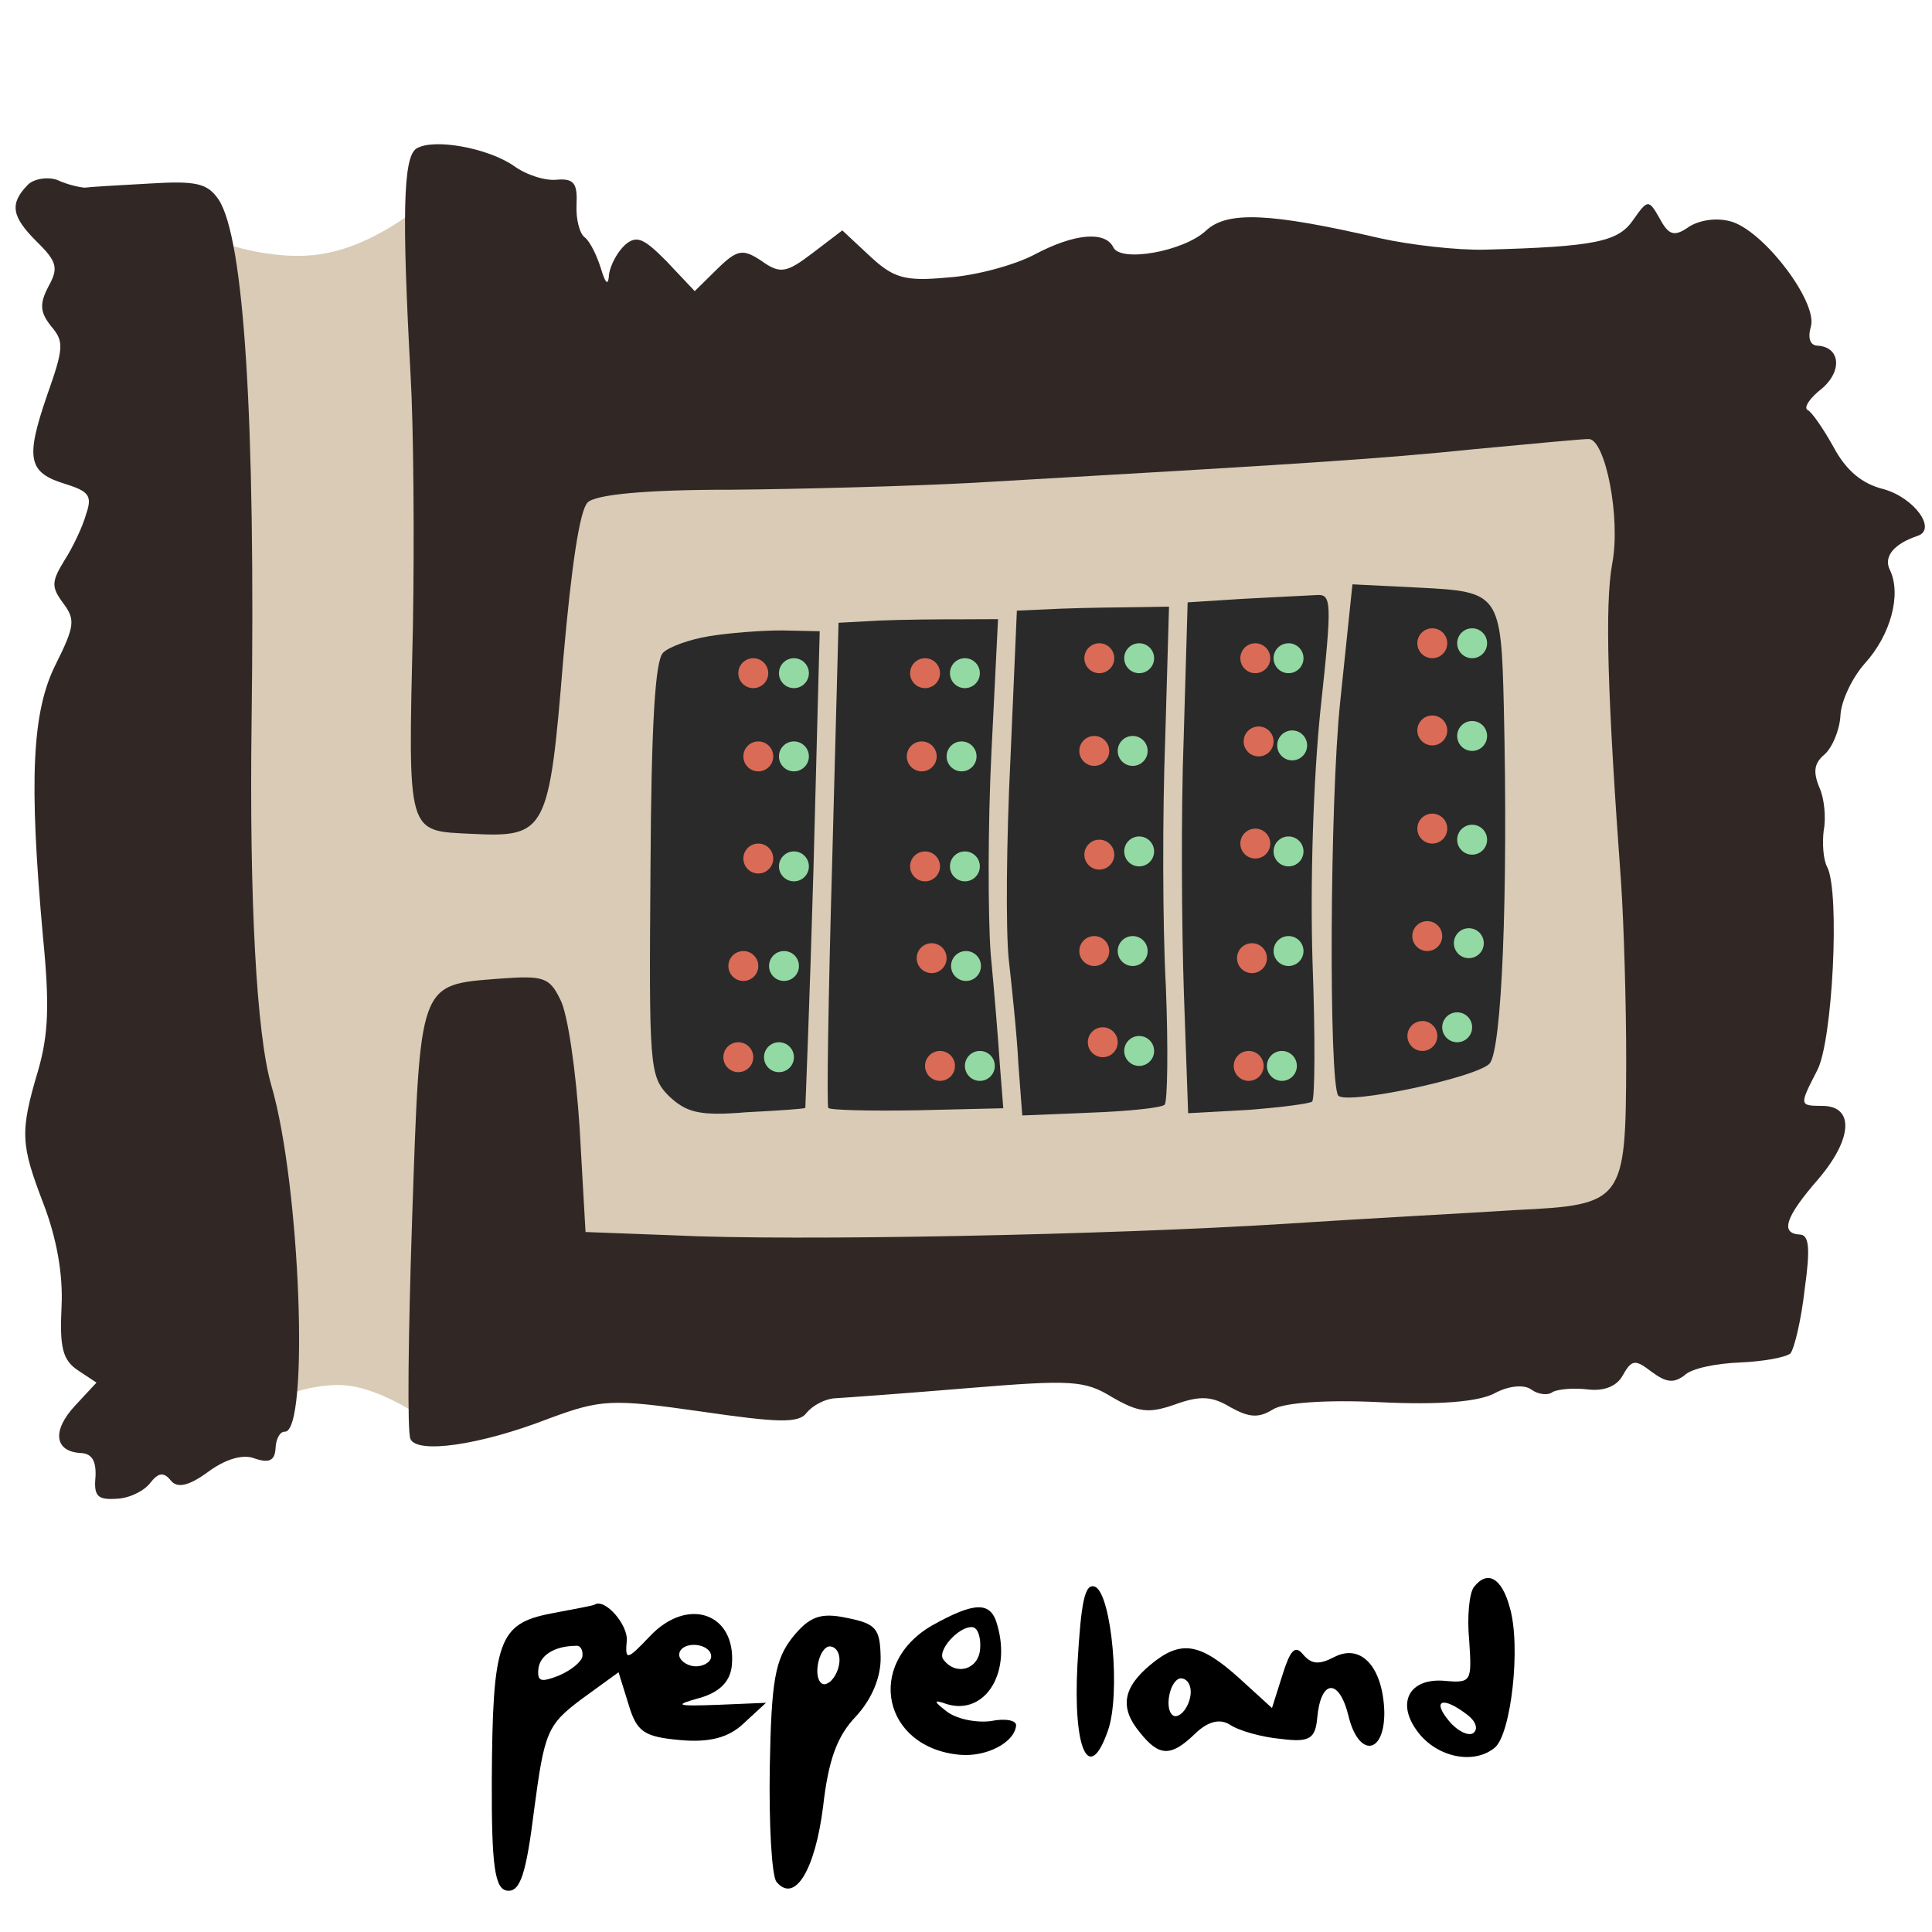 <?xml version="1.0"?>
<svg version="1.1" xmlns="http://www.w3.org/2000/svg" xmlns:xlink="http://www.w3.org/1999/xlink" width="100" height="100">
    <desc iVinci="yes" version="4.6" gridStep="20" showGrid="no" snapToGrid="no" codePlatform="0"/>
    <g id="Layer1" name="Layer 2" opacity="1">
        <g id="Shape1">
            <desc shapeID="1" type="0" basicInfo-basicType="0" basicInfo-roundedRectRadius="12" basicInfo-polygonSides="6" basicInfo-starPoints="5" bounding="rect(0,0,0,0)" text="" font-familyName="Helvetica" font-pixelSize="20" font-bold="0" font-underline="0" font-alignment="1" strokeStyle="0" markerStart="0" markerEnd="0" shadowEnabled="0" shadowOffsetX="0" shadowOffsetY="2" shadowBlur="4" shadowOpacity="160" blurEnabled="0" blurRadius="4" transform="matrix(1,0,0,1,9.991,10.044)" pers-center="0,0" pers-size="0,0" pers-start="0,0" pers-end="0,0" locked="0" mesh="" flag=""/>
            <path id="shapePath1" d="M9.991,10.044 Z" style="stroke:none;fill-rule:evenodd;fill:#d9cbb6;fill-opacity:1;"/>
        </g>
        <g id="Shape2">
            <desc shapeID="2" type="0" basicInfo-basicType="0" basicInfo-roundedRectRadius="12" basicInfo-polygonSides="6" basicInfo-starPoints="5" bounding="rect(-38.81,-32.229,77.621,64.457)" text="" font-familyName="Helvetica" font-pixelSize="20" font-bold="0" font-underline="0" font-alignment="1" strokeStyle="0" markerStart="0" markerEnd="0" shadowEnabled="0" shadowOffsetX="0" shadowOffsetY="2" shadowBlur="4" shadowOpacity="160" blurEnabled="0" blurRadius="4" transform="matrix(1,0,0,1,47.529,41.584)" pers-center="0,0" pers-size="0,0" pers-start="0,0" pers-end="0,0" locked="0" mesh="" flag=""/>
            <path id="shapePath2" d="M8.719,11.422 C8.719,11.422 12.872,13.687 16.53,13.166 C20.133,12.653 23.242,9.355 23.242,9.355 C23.242,9.355 31.675,22.706 31.675,22.564 C31.675,22.421 86.055,19.859 86.055,19.859 C86.055,19.859 86.34,65.841 86.34,65.841 C86.34,65.841 28.685,67.976 28.685,67.976 C28.685,67.976 22.489,73.812 22.489,73.812 C22.489,73.812 19.788,71.719 17.587,71.689 C14.689,71.649 11.46,73.812 11.46,73.812 C11.46,73.812 8.719,11.422 8.719,11.422 Z" style="stroke:none;fill-rule:evenodd;fill:#d9cbb6;fill-opacity:1;"/>
        </g>
        <g id="Shape3">
            <desc shapeID="3" type="0" basicInfo-basicType="0" basicInfo-roundedRectRadius="12" basicInfo-polygonSides="6" basicInfo-starPoints="5" bounding="rect(-83.387,-62.219,166.773,124.438)" text="" font-familyName="" font-pixelSize="20" font-bold="0" font-underline="0" font-alignment="1" strokeStyle="0" markerStart="0" markerEnd="0" shadowEnabled="0" shadowOffsetX="0" shadowOffsetY="2" shadowBlur="4" shadowOpacity="160" blurEnabled="0" blurRadius="4" transform="matrix(0.475,0.024,-0.027,0.54,59.109,42.973)" pers-center="0,0" pers-size="0,0" pers-start="0,0" pers-end="0,0" locked="0" mesh="" flag=""/>
            <path id="shapePath3" d="M21.549,7.691 C20.859,8.145 20.804,11.176 21.253,19.434 C21.407,22.097 21.451,27.951 21.372,32.444 C21.119,43.322 21.04,42.993 24.416,43.16 C28.267,43.35 28.424,43.087 29.153,34.129 C29.589,29.166 30.011,26.424 30.413,26.01 C30.814,25.597 33.401,25.345 37.833,25.348 C41.553,25.315 47.185,25.161 50.339,24.992 C67.547,24.001 71.372,23.757 76.354,23.245 C79.371,22.961 82.005,22.712 82.243,22.724 C83.098,22.767 83.899,26.816 83.448,29.177 C83.056,31.325 83.204,36.046 83.913,45.78 C84.049,47.845 84.176,52.024 84.172,55.003 C84.149,62.208 84.046,62.366 78.456,62.631 C76.113,62.786 70.761,63.063 66.552,63.342 C57.42,63.919 41.103,64.25 34.827,63.939 L30.307,63.769 L30.002,58.39 C29.813,55.455 29.39,52.454 28.997,51.73 C28.435,50.565 28.105,50.494 25.857,50.654 C21.646,50.987 21.754,50.722 21.331,63.108 C21.132,69.058 21.071,74.148 21.245,74.482 C21.588,75.258 24.803,74.821 28.399,73.428 C31.118,72.424 31.644,72.396 36.282,73.059 C40.257,73.635 41.351,73.689 41.761,73.114 C42.065,72.749 42.701,72.402 43.227,72.374 C43.753,72.345 46.862,72.12 50.117,71.848 C55.477,71.409 56.142,71.442 57.576,72.325 C58.92,73.096 59.441,73.176 60.799,72.702 C62.109,72.225 62.727,72.255 63.699,72.845 C64.673,73.381 65.149,73.405 65.886,72.953 C66.428,72.601 68.676,72.441 71.434,72.578 C74.477,72.728 76.535,72.559 77.367,72.113 C78.102,71.716 78.915,71.648 79.282,71.937 C79.604,72.17 80.125,72.249 80.373,72.045 C80.666,71.897 81.48,71.829 82.191,71.918 C82.996,72.012 83.675,71.775 83.99,71.195 C84.461,70.351 84.651,70.361 85.477,70.997 C86.259,71.578 86.639,71.597 87.184,71.19 C87.535,70.828 88.835,70.568 90.077,70.521 C91.271,70.471 92.425,70.258 92.674,70.053 C92.877,69.792 93.237,68.293 93.41,66.731 C93.704,64.632 93.644,63.925 93.169,63.901 C92.123,63.849 92.403,62.996 94.121,61.023 C95.893,58.943 95.976,57.267 94.356,57.241 C93.117,57.234 93.117,57.234 94.067,55.385 C94.858,53.853 95.235,46.232 94.586,44.899 C94.367,44.509 94.315,43.64 94.394,42.993 C94.522,42.35 94.43,41.316 94.171,40.761 C93.831,39.931 93.9,39.501 94.447,39.041 C94.846,38.681 95.224,37.779 95.262,37.022 C95.299,36.266 95.884,35.048 96.539,34.322 C97.851,32.87 98.43,30.786 97.826,29.51 C97.478,28.842 97.988,28.163 99.249,27.738 C100.266,27.409 99.107,25.78 97.509,25.322 C96.379,25.049 95.555,24.358 94.901,23.134 C94.376,22.187 93.753,21.289 93.565,21.226 C93.333,21.106 93.692,20.582 94.287,20.124 C95.381,19.203 95.253,17.95 94.064,17.891 C93.684,17.872 93.56,17.487 93.732,16.899 C94.079,15.671 91.442,12.127 89.709,11.499 C88.959,11.245 88.048,11.363 87.459,11.713 C86.668,12.27 86.386,12.201 85.906,11.311 C85.336,10.307 85.288,10.305 84.519,11.405 C83.749,12.504 82.592,12.772 76.865,12.922 C75.433,12.96 72.969,12.675 71.413,12.327 C65.758,11.018 63.524,10.907 62.424,11.936 C61.275,13.017 57.956,13.611 57.616,12.782 C57.181,11.948 55.601,12.086 53.545,13.176 C52.517,13.722 50.488,14.271 49.054,14.363 C46.803,14.576 46.24,14.386 45.01,13.242 L43.598,11.925 L42.062,13.096 C40.725,14.113 40.387,14.205 39.42,13.507 C38.451,12.863 38.163,12.903 37.111,13.934 L35.959,15.069 L34.51,13.534 C33.33,12.338 32.957,12.157 32.36,12.669 C31.961,13.029 31.593,13.715 31.522,14.199 C31.492,14.794 31.352,14.733 31.107,13.908 C30.901,13.248 30.556,12.526 30.281,12.296 C30.004,12.12 29.804,11.351 29.841,10.594 C29.895,9.513 29.718,9.234 28.857,9.299 C28.233,9.377 27.248,9.057 26.604,8.592 C25.268,7.659 22.434,7.139 21.549,7.691 Z" style="stroke:none;fill-rule:nonzero;fill:#312825;fill-opacity:1;"/>
        </g>
        <g id="Shape4">
            <desc shapeID="4" type="0" basicInfo-basicType="0" basicInfo-roundedRectRadius="12" basicInfo-polygonSides="6" basicInfo-starPoints="5" bounding="rect(-18.489,-63.049,36.977,126.099)" text="" font-familyName="" font-pixelSize="20" font-bold="0" font-underline="0" font-alignment="1" strokeStyle="0" markerStart="0" markerEnd="0" shadowEnabled="0" shadowOffsetX="0" shadowOffsetY="2" shadowBlur="4" shadowOpacity="160" blurEnabled="0" blurRadius="4" transform="matrix(0.475,0.024,-0.027,0.54,7.996,43.541)" pers-center="0,0" pers-size="0,0" pers-start="0,0" pers-end="0,0" locked="0" mesh="" flag=""/>
            <path id="shapePath4" d="M1.437,9.568 C0.483,10.55 0.593,11.205 1.911,12.517 C2.956,13.544 3.035,13.873 2.511,14.822 C2.038,15.72 2.064,16.155 2.648,16.888 C3.323,17.68 3.307,18.004 2.421,20.507 C1.307,23.757 1.462,24.469 3.387,25.052 C4.608,25.437 4.787,25.663 4.454,26.622 C4.279,27.263 3.747,28.375 3.335,29.004 C2.66,30.109 2.647,30.379 3.273,31.223 C3.898,32.066 3.882,32.391 2.877,34.4 C1.66,36.832 1.486,40.345 2.226,48.509 C2.575,52.048 2.5,53.561 1.982,55.378 C1.01,58.635 1.076,59.234 2.257,62.327 C2.932,64.094 3.269,65.953 3.186,67.628 C3.082,69.736 3.24,70.394 4.024,70.921 L4.993,71.565 L3.886,72.756 C2.678,74.051 2.814,75.141 4.193,75.209 C4.764,75.238 4.983,75.628 4.943,76.439 C4.844,77.463 5.074,77.637 6.03,77.576 C6.699,77.555 7.481,77.16 7.788,76.742 C8.195,76.22 8.483,76.18 8.842,76.632 C9.156,77.026 9.732,76.946 10.77,76.185 C11.661,75.525 12.58,75.245 13.188,75.492 C13.938,75.746 14.231,75.598 14.263,74.949 C14.287,74.463 14.496,74.094 14.734,74.106 C16.018,74.169 15.556,61.36 14.048,56.192 C13.273,53.553 12.905,46.545 13.021,37.449 C13.227,21.746 12.643,12.344 11.313,10.327 C10.736,9.486 10.17,9.35 7.732,9.5 C6.155,9.584 4.673,9.674 4.385,9.713 C4.147,9.702 3.487,9.561 2.975,9.319 C2.46,9.131 1.738,9.257 1.437,9.568 Z" style="stroke:none;fill-rule:nonzero;fill:#312825;fill-opacity:1;"/>
        </g>
        <g id="Shape5">
            <desc shapeID="5" type="0" basicInfo-basicType="0" basicInfo-roundedRectRadius="12" basicInfo-polygonSides="6" basicInfo-starPoints="5" bounding="rect(-9.583,-24.527,19.165,49.053)" text="" font-familyName="" font-pixelSize="20" font-bold="0" font-underline="0" font-alignment="1" strokeStyle="0" markerStart="0" markerEnd="0" shadowEnabled="0" shadowOffsetX="0" shadowOffsetY="2" shadowBlur="4" shadowOpacity="160" blurEnabled="0" blurRadius="4" transform="matrix(0.475,0.024,-0.027,0.54,73.501,43.708)" pers-center="0,0" pers-size="0,0" pers-start="0,0" pers-end="0,0" locked="0" mesh="" flag=""/>
            <path id="shapePath5" d="M69.367,36.337 C68.825,41.511 68.776,55.975 69.264,56.704 C69.668,57.211 76.508,55.762 77.116,55.033 C77.727,54.251 78.065,46.465 77.838,36.593 C77.699,30.735 77.61,30.622 73.473,30.417 L70.002,30.245 L69.367,36.337 Z" style="stroke:none;fill-rule:nonzero;fill:#2a2a2a;fill-opacity:1;"/>
        </g>
        <g id="Shape6">
            <desc shapeID="6" type="0" basicInfo-basicType="0" basicInfo-roundedRectRadius="12" basicInfo-polygonSides="6" basicInfo-starPoints="5" bounding="rect(-8.158,-25.064,16.316,50.128)" text="" font-familyName="" font-pixelSize="20" font-bold="0" font-underline="0" font-alignment="1" strokeStyle="0" markerStart="0" markerEnd="0" shadowEnabled="0" shadowOffsetX="0" shadowOffsetY="2" shadowBlur="4" shadowOpacity="160" blurEnabled="0" blurRadius="4" transform="matrix(0.475,0.024,-0.027,0.54,64.716,44.199)" pers-center="0,0" pers-size="0,0" pers-start="0,0" pers-end="0,0" locked="0" mesh="" flag=""/>
            <path id="shapePath6" d="M64.341,30.995 L61.472,31.178 L61.267,38.211 C61.124,42.051 61.163,48.013 61.279,51.432 L61.498,57.62 L64.604,57.448 C66.326,57.317 67.814,57.12 67.914,57.016 C68.062,56.915 68.08,53.665 67.937,49.811 C67.808,45.687 67.975,40.385 68.344,36.773 C68.961,31.061 68.929,30.734 68.116,30.802 C67.59,30.83 65.918,30.91 64.341,30.995 Z" style="stroke:none;fill-rule:nonzero;fill:#2a2a2a;fill-opacity:1;"/>
        </g>
        <g id="Shape7">
            <desc shapeID="7" type="0" basicInfo-basicType="0" basicInfo-roundedRectRadius="12" basicInfo-polygonSides="6" basicInfo-starPoints="5" bounding="rect(-9.419,-24.65,18.838,49.3)" text="" font-familyName="" font-pixelSize="20" font-bold="0" font-underline="0" font-alignment="1" strokeStyle="0" markerStart="0" markerEnd="0" shadowEnabled="0" shadowOffsetX="0" shadowOffsetY="2" shadowBlur="4" shadowOpacity="160" blurEnabled="0" blurRadius="4" transform="matrix(0.475,0.024,-0.027,0.54,56.481,44.557)" pers-center="0,0" pers-size="0,0" pers-start="0,0" pers-end="0,0" locked="0" mesh="" flag=""/>
            <path id="shapePath7" d="M54.926,31.504 L52.633,31.607 L52.3,39.284 C52.092,43.5 52.052,48.158 52.215,49.683 C52.38,51.154 52.64,53.605 52.711,55.072 L52.912,57.736 L56.494,57.589 C58.404,57.521 60.129,57.335 60.28,57.18 C60.431,57.025 60.472,54.264 60.345,51.061 C60.17,47.855 60.168,42.112 60.31,38.272 L60.508,31.401 L58.838,31.427 C57.932,31.436 56.167,31.457 54.926,31.504 Z" style="stroke:none;fill-rule:nonzero;fill:#2a2a2a;fill-opacity:1;"/>
        </g>
        <g id="Shape8">
            <desc shapeID="8" type="0" basicInfo-basicType="0" basicInfo-roundedRectRadius="12" basicInfo-polygonSides="6" basicInfo-starPoints="5" bounding="rect(-10.25,-23.802,20.5,47.604)" text="" font-familyName="" font-pixelSize="20" font-bold="0" font-underline="0" font-alignment="1" strokeStyle="0" markerStart="0" markerEnd="0" shadowEnabled="0" shadowOffsetX="0" shadowOffsetY="2" shadowBlur="4" shadowOpacity="160" blurEnabled="0" blurRadius="4" transform="matrix(0.475,0.024,-0.027,0.54,47.669,44.745)" pers-center="0,0" pers-size="0,0" pers-start="0,0" pers-end="0,0" locked="0" mesh="" flag=""/>
            <path id="shapePath8" d="M45.505,32.121 L43.403,32.234 L43.07,44.733 C42.876,51.55 42.785,57.235 42.874,57.348 C42.964,57.461 45.059,57.51 47.492,57.468 L51.93,57.363 L51.754,55.133 C51.673,53.882 51.466,51.326 51.277,49.366 C51.136,47.408 51.128,42.748 51.318,38.911 L51.658,32.047 L49.656,32.056 C48.512,32.053 46.652,32.07 45.505,32.121 Z" style="stroke:none;fill-rule:nonzero;fill:#2a2a2a;fill-opacity:1;"/>
        </g>
        <g id="Shape9">
            <desc shapeID="9" type="0" basicInfo-basicType="0" basicInfo-roundedRectRadius="12" basicInfo-polygonSides="6" basicInfo-starPoints="5" bounding="rect(-9.284,-23.295,18.568,46.59)" text="" font-familyName="" font-pixelSize="20" font-bold="0" font-underline="0" font-alignment="1" strokeStyle="0" markerStart="0" markerEnd="0" shadowEnabled="0" shadowOffsetX="0" shadowOffsetY="2" shadowBlur="4" shadowOpacity="160" blurEnabled="0" blurRadius="4" transform="matrix(0.475,0.024,-0.027,0.54,37.866,45.069)" pers-center="0,0" pers-size="0,0" pers-start="0,0" pers-end="0,0" locked="0" mesh="" flag=""/>
            <path id="shapePath9" d="M36.695,32.931 C35.686,33.098 34.619,33.479 34.317,33.789 C33.916,34.202 33.71,37.389 33.669,44.972 C33.591,55.209 33.614,55.697 34.612,56.722 C35.523,57.58 36.181,57.775 38.621,57.571 C40.246,57.489 41.633,57.395 41.683,57.343 C41.686,57.289 41.911,51.774 42.106,44.956 L42.428,32.673 L40.476,32.631 C39.379,32.631 37.705,32.764 36.695,32.931 Z" style="stroke:none;fill-rule:nonzero;fill:#2a2a2a;fill-opacity:1;"/>
        </g>
        <g id="Shape10">
            <desc shapeID="10" type="0" basicInfo-basicType="0" basicInfo-roundedRectRadius="12" basicInfo-polygonSides="6" basicInfo-starPoints="5" bounding="rect(-4.849,-8.443,9.699,16.886)" text="" font-familyName="" font-pixelSize="20" font-bold="0" font-underline="0" font-alignment="1" strokeStyle="0" markerStart="0" markerEnd="0" shadowEnabled="0" shadowOffsetX="0" shadowOffsetY="2" shadowBlur="4" shadowOpacity="160" blurEnabled="0" blurRadius="4" transform="matrix(0.551,0.05,-0.05,0.551,75.702,86.245)" pers-center="0,0" pers-size="0,0" pers-start="0,0" pers-end="0,0" locked="0" mesh="" flag=""/>
            <path id="shapePath10" d="M76.295,82.139 C76.044,82.449 75.929,83.716 76.044,84.893 C76.184,87.016 76.174,87.126 74.797,87.001 C72.924,86.831 72.248,88.158 73.39,89.65 C74.382,90.963 76.29,91.358 77.371,90.457 C78.213,89.756 78.738,85.194 78.143,83.195 C77.727,81.658 76.986,81.257 76.295,82.139 M75.969,88.774 C76.385,89.09 76.515,89.49 76.274,89.691 C76.034,89.891 75.448,89.615 74.998,89.075 C74.096,87.993 74.672,87.767 75.969,88.774 Z" style="stroke:none;fill-rule:nonzero;fill:#000000;fill-opacity:1;"/>
        </g>
        <g id="Shape11">
            <desc shapeID="11" type="0" basicInfo-basicType="0" basicInfo-roundedRectRadius="12" basicInfo-polygonSides="6" basicInfo-starPoints="5" bounding="rect(-1.86,-7.946,3.72,15.892)" text="" font-familyName="" font-pixelSize="20" font-bold="0" font-underline="0" font-alignment="1" strokeStyle="0" markerStart="0" markerEnd="0" shadowEnabled="0" shadowOffsetX="0" shadowOffsetY="2" shadowBlur="4" shadowOpacity="160" blurEnabled="0" blurRadius="4" transform="matrix(0.551,0.05,-0.05,0.551,56.728,86.532)" pers-center="0,0" pers-size="0,0" pers-start="0,0" pers-end="0,0" locked="0" mesh="" flag=""/>
            <path id="shapePath11" d="M55.768,86.159 C55.532,90.581 56.368,92.379 57.345,89.58 C58.016,87.697 57.541,82.544 56.689,82.133 C56.153,81.918 55.958,82.844 55.768,86.159 Z" style="stroke:none;fill-rule:nonzero;fill:#000000;fill-opacity:1;"/>
        </g>
        <g id="Shape12">
            <desc shapeID="12" type="0" basicInfo-basicType="0" basicInfo-roundedRectRadius="12" basicInfo-polygonSides="6" basicInfo-starPoints="5" bounding="rect(-6.012,-6.956,12.024,13.912)" text="" font-familyName="" font-pixelSize="20" font-bold="0" font-underline="0" font-alignment="1" strokeStyle="0" markerStart="0" markerEnd="0" shadowEnabled="0" shadowOffsetX="0" shadowOffsetY="2" shadowBlur="4" shadowOpacity="160" blurEnabled="0" blurRadius="4" transform="matrix(0.551,0.05,-0.05,0.551,49.469,86.944)" pers-center="0,0" pers-size="0,0" pers-start="0,0" pers-end="0,0" locked="0" mesh="" flag=""/>
            <path id="shapePath12" d="M48.231,84.141 C44.77,86.159 45.712,90.466 49.678,90.827 C51.055,90.952 52.512,90.196 52.593,89.314 C52.618,89.039 52.017,88.929 51.281,89.084 C50.494,89.179 49.458,88.974 48.942,88.538 C48.371,88.097 48.326,87.982 48.812,88.137 C50.85,88.934 52.382,86.74 51.621,84.116 C51.291,82.864 50.454,82.899 48.231,84.141 M50.73,85.368 C50.635,86.415 49.493,86.755 48.847,85.919 C48.441,85.493 49.618,84.156 50.334,84.221 C50.61,84.246 50.785,84.762 50.73,85.368 Z" style="stroke:none;fill-rule:nonzero;fill:#000000;fill-opacity:1;"/>
        </g>
        <g id="Shape13">
            <desc shapeID="13" type="0" basicInfo-basicType="0" basicInfo-roundedRectRadius="12" basicInfo-polygonSides="6" basicInfo-starPoints="5" bounding="rect(-12.069,-5.344,24.137,10.688)" text="" font-familyName="" font-pixelSize="20" font-bold="0" font-underline="0" font-alignment="1" strokeStyle="0" markerStart="0" markerEnd="0" shadowEnabled="0" shadowOffsetX="0" shadowOffsetY="2" shadowBlur="4" shadowOpacity="160" blurEnabled="0" blurRadius="4" transform="matrix(0.551,0.05,-0.05,0.551,65.021,88.089)" pers-center="0,0" pers-size="0,0" pers-start="0,0" pers-end="0,0" locked="0" mesh="" flag=""/>
            <path id="shapePath13" d="M66.384,86.681 L65.838,88.408 L64.146,86.866 C62.093,85.013 61.106,84.868 59.544,86.17 C58.101,87.371 57.951,88.413 59.003,89.675 C59.999,90.932 60.61,90.932 61.827,89.765 C62.498,89.104 63.124,88.939 63.65,89.264 C64.121,89.585 65.312,89.916 66.304,90.006 C67.786,90.196 68.082,90.001 68.182,88.899 C68.362,86.916 69.314,86.836 69.799,88.824 C70.325,90.982 71.672,90.827 71.652,88.604 C71.582,86.32 70.476,85.053 69.078,85.759 C68.262,86.185 67.876,86.15 67.426,85.609 C67.025,85.128 66.775,85.439 66.384,86.681 M61.627,87.692 C61.587,88.133 61.316,88.664 60.971,88.799 C60.68,88.939 60.435,88.583 60.49,87.978 C60.55,87.316 60.871,86.846 61.146,86.871 C61.477,86.901 61.667,87.251 61.627,87.692 Z" style="stroke:none;fill-rule:nonzero;fill:#000000;fill-opacity:1;"/>
        </g>
        <g id="Shape14">
            <desc shapeID="14" type="0" basicInfo-basicType="0" basicInfo-roundedRectRadius="12" basicInfo-polygonSides="6" basicInfo-starPoints="5" bounding="rect(-4.876,-12.904,9.753,25.808)" text="" font-familyName="" font-pixelSize="20" font-bold="0" font-underline="0" font-alignment="1" strokeStyle="0" markerStart="0" markerEnd="0" shadowEnabled="0" shadowOffsetX="0" shadowOffsetY="2" shadowBlur="4" shadowOpacity="160" blurEnabled="0" blurRadius="4" transform="matrix(0.551,0.05,-0.05,0.551,42.442,90.737)" pers-center="0,0" pers-size="0,0" pers-start="0,0" pers-end="0,0" locked="0" mesh="" flag=""/>
            <path id="shapePath14" d="M41.01,84.762 C40.128,85.904 39.923,86.94 39.843,91.487 C39.797,94.427 39.943,97.106 40.193,97.407 C41.145,98.548 42.196,96.756 42.602,93.516 C42.877,91.097 43.323,89.86 44.305,88.838 C45.106,87.967 45.597,86.845 45.582,85.789 C45.552,84.286 45.351,84.046 43.824,83.74 C42.462,83.45 41.886,83.675 41.01,84.762 M43.448,86.039 C43.408,86.48 43.138,87.01 42.792,87.146 C42.502,87.286 42.257,86.93 42.312,86.324 C42.372,85.663 42.692,85.193 42.968,85.218 C43.298,85.248 43.489,85.598 43.448,86.039 Z" style="stroke:none;fill-rule:nonzero;fill:#000000;fill-opacity:1;"/>
        </g>
        <g id="Shape15">
            <desc shapeID="15" type="0" basicInfo-basicType="0" basicInfo-roundedRectRadius="12" basicInfo-polygonSides="6" basicInfo-starPoints="5" bounding="rect(-12.704,-13.765,25.408,27.529)" text="" font-familyName="" font-pixelSize="20" font-bold="0" font-underline="0" font-alignment="1" strokeStyle="0" markerStart="0" markerEnd="0" shadowEnabled="0" shadowOffsetX="0" shadowOffsetY="2" shadowBlur="4" shadowOpacity="160" blurEnabled="0" blurRadius="4" transform="matrix(0.551,0.05,-0.05,0.551,32.352,90.77)" pers-center="0,0" pers-size="0,0" pers-start="0,0" pers-end="0,0" locked="0" mesh="" flag=""/>
            <path id="shapePath15" d="M28.515,83.515 C25.801,84.045 25.5,84.907 25.455,92.123 C25.44,96.565 25.605,97.802 26.266,97.862 C26.927,97.922 27.233,97.006 27.649,93.655 C28.18,89.649 28.325,89.274 30.113,87.937 L32.016,86.555 L32.531,88.212 C32.957,89.639 33.323,89.895 35.196,90.065 C36.683,90.2 37.704,89.96 38.496,89.199 L39.647,88.137 L37.139,88.242 C34.965,88.322 34.86,88.257 36.227,87.882 C37.254,87.586 37.805,87.025 37.88,86.199 C38.125,83.5 35.596,82.603 33.628,84.702 C32.461,85.928 32.346,85.974 32.441,84.927 C32.516,84.101 31.31,82.713 30.779,83.054 C30.719,83.104 29.702,83.289 28.515,83.515 M36.808,85.768 C36.783,86.044 36.372,86.284 35.932,86.244 C35.491,86.204 35.13,85.894 35.156,85.618 C35.186,85.288 35.591,85.102 36.032,85.142 C36.473,85.183 36.838,85.438 36.808,85.768 M30.148,85.718 C30.123,85.993 29.582,86.444 28.946,86.72 C28.024,87.08 27.804,87.06 27.864,86.399 C27.929,85.683 28.695,85.197 29.807,85.187 C30.032,85.152 30.178,85.388 30.148,85.718 Z" style="stroke:none;fill-rule:nonzero;fill:#000000;fill-opacity:1;"/>
        </g>
        <g id="Shape16">
            <desc shapeID="16" type="0" basicInfo-basicType="4" basicInfo-roundedRectRadius="12" basicInfo-polygonSides="6" basicInfo-starPoints="5" bounding="rect(-1.61,-1.61,3.221,3.221)" text="" font-familyName="Helvetica" font-pixelSize="20" font-bold="0" font-underline="0" font-alignment="1" strokeStyle="0" markerStart="0" markerEnd="0" shadowEnabled="0" shadowOffsetX="0" shadowOffsetY="2" shadowBlur="4" shadowOpacity="160" blurEnabled="0" blurRadius="4" transform="matrix(0.481,0,0,0.481,41.094,39.151)" pers-center="0,0" pers-size="0,0" pers-start="0,0" pers-end="0,0" locked="0" mesh="" flag=""/>
            <path id="shapePath16" d="M40.319,39.151 C40.319,38.723 40.666,38.376 41.094,38.376 C41.521,38.376 41.868,38.723 41.868,39.151 C41.868,39.578 41.521,39.925 41.094,39.925 C40.666,39.925 40.319,39.578 40.319,39.151 Z" style="stroke:none;fill-rule:evenodd;fill:#93d9a3;fill-opacity:1;"/>
        </g>
        <g id="Shape17">
            <desc shapeID="17" type="0" basicInfo-basicType="4" basicInfo-roundedRectRadius="12" basicInfo-polygonSides="6" basicInfo-starPoints="5" bounding="rect(-1.61,-1.61,3.221,3.221)" text="" font-familyName="Helvetica" font-pixelSize="20" font-bold="0" font-underline="0" font-alignment="1" strokeStyle="0" markerStart="0" markerEnd="0" shadowEnabled="0" shadowOffsetX="0" shadowOffsetY="2" shadowBlur="4" shadowOpacity="160" blurEnabled="0" blurRadius="4" transform="matrix(0.481,0,0,0.481,41.094,34.844)" pers-center="0,0" pers-size="0,0" pers-start="0,0" pers-end="0,0" locked="0" mesh="" flag=""/>
            <path id="shapePath17" d="M40.319,34.844 C40.319,34.416 40.666,34.069 41.094,34.069 C41.521,34.069 41.868,34.416 41.868,34.844 C41.868,35.271 41.521,35.618 41.094,35.618 C40.666,35.618 40.319,35.271 40.319,34.844 Z" style="stroke:none;fill-rule:evenodd;fill:#93d9a3;fill-opacity:1;"/>
        </g>
        <g id="Shape18">
            <desc shapeID="18" type="0" basicInfo-basicType="4" basicInfo-roundedRectRadius="12" basicInfo-polygonSides="6" basicInfo-starPoints="5" bounding="rect(-1.61,-1.61,3.221,3.221)" text="" font-familyName="Helvetica" font-pixelSize="20" font-bold="0" font-underline="0" font-alignment="1" strokeStyle="0" markerStart="0" markerEnd="0" shadowEnabled="0" shadowOffsetX="0" shadowOffsetY="2" shadowBlur="4" shadowOpacity="160" blurEnabled="0" blurRadius="4" transform="matrix(0.481,0,0,0.481,41.094,44.844)" pers-center="0,0" pers-size="0,0" pers-start="0,0" pers-end="0,0" locked="0" mesh="" flag=""/>
            <path id="shapePath18" d="M40.319,44.844 C40.319,44.416 40.666,44.069 41.094,44.069 C41.521,44.069 41.868,44.416 41.868,44.844 C41.868,45.271 41.521,45.618 41.094,45.618 C40.666,45.618 40.319,45.271 40.319,44.844 Z" style="stroke:none;fill-rule:evenodd;fill:#93d9a3;fill-opacity:1;"/>
        </g>
        <g id="Shape19">
            <desc shapeID="19" type="0" basicInfo-basicType="4" basicInfo-roundedRectRadius="12" basicInfo-polygonSides="6" basicInfo-starPoints="5" bounding="rect(-1.61,-1.61,3.221,3.221)" text="" font-familyName="Helvetica" font-pixelSize="20" font-bold="0" font-underline="0" font-alignment="1" strokeStyle="0" markerStart="0" markerEnd="0" shadowEnabled="0" shadowOffsetX="0" shadowOffsetY="2" shadowBlur="4" shadowOpacity="160" blurEnabled="0" blurRadius="4" transform="matrix(0.481,0,0,0.481,40.58,50)" pers-center="0,0" pers-size="0,0" pers-start="0,0" pers-end="0,0" locked="0" mesh="" flag=""/>
            <path id="shapePath19" d="M39.806,50 C39.806,49.572 40.152,49.226 40.58,49.226 C41.008,49.226 41.354,49.572 41.354,50 C41.354,50.428 41.008,50.774 40.58,50.774 C40.152,50.774 39.806,50.428 39.806,50 Z" style="stroke:none;fill-rule:evenodd;fill:#93d9a3;fill-opacity:1;"/>
        </g>
        <g id="Shape20">
            <desc shapeID="20" type="0" basicInfo-basicType="4" basicInfo-roundedRectRadius="12" basicInfo-polygonSides="6" basicInfo-starPoints="5" bounding="rect(-1.61,-1.61,3.221,3.221)" text="" font-familyName="Helvetica" font-pixelSize="20" font-bold="0" font-underline="0" font-alignment="1" strokeStyle="0" markerStart="0" markerEnd="0" shadowEnabled="0" shadowOffsetX="0" shadowOffsetY="2" shadowBlur="4" shadowOpacity="160" blurEnabled="0" blurRadius="4" transform="matrix(0.481,0,0,0.481,40.319,54.721)" pers-center="0,0" pers-size="0,0" pers-start="0,0" pers-end="0,0" locked="0" mesh="" flag=""/>
            <path id="shapePath20" d="M39.545,54.721 C39.545,54.293 39.892,53.947 40.319,53.947 C40.747,53.947 41.094,54.293 41.094,54.721 C41.094,55.149 40.747,55.495 40.319,55.495 C39.892,55.495 39.545,55.149 39.545,54.721 Z" style="stroke:none;fill-rule:evenodd;fill:#93d9a3;fill-opacity:1;"/>
        </g>
        <g id="Shape21">
            <desc shapeID="21" type="0" basicInfo-basicType="4" basicInfo-roundedRectRadius="12" basicInfo-polygonSides="6" basicInfo-starPoints="5" bounding="rect(-1.61,-1.61,3.221,3.221)" text="" font-familyName="Helvetica" font-pixelSize="20" font-bold="0" font-underline="0" font-alignment="1" strokeStyle="0" markerStart="0" markerEnd="0" shadowEnabled="0" shadowOffsetX="0" shadowOffsetY="2" shadowBlur="4" shadowOpacity="160" blurEnabled="0" blurRadius="4" transform="matrix(0.481,0,0,0.481,49.771,39.151)" pers-center="0,0" pers-size="0,0" pers-start="0,0" pers-end="0,0" locked="0" mesh="" flag=""/>
            <path id="shapePath21" d="M48.997,39.151 C48.997,38.723 49.344,38.376 49.771,38.376 C50.199,38.376 50.546,38.723 50.546,39.151 C50.546,39.578 50.199,39.925 49.771,39.925 C49.344,39.925 48.997,39.578 48.997,39.151 Z" style="stroke:none;fill-rule:evenodd;fill:#93d9a3;fill-opacity:1;"/>
        </g>
        <g id="Shape22">
            <desc shapeID="22" type="0" basicInfo-basicType="4" basicInfo-roundedRectRadius="12" basicInfo-polygonSides="6" basicInfo-starPoints="5" bounding="rect(-1.61,-1.61,3.221,3.221)" text="" font-familyName="Helvetica" font-pixelSize="20" font-bold="0" font-underline="0" font-alignment="1" strokeStyle="0" markerStart="0" markerEnd="0" shadowEnabled="0" shadowOffsetX="0" shadowOffsetY="2" shadowBlur="4" shadowOpacity="160" blurEnabled="0" blurRadius="4" transform="matrix(0.481,0,0,0.481,49.943,34.844)" pers-center="0,0" pers-size="0,0" pers-start="0,0" pers-end="0,0" locked="0" mesh="" flag=""/>
            <path id="shapePath22" d="M49.169,34.844 C49.169,34.416 49.515,34.069 49.943,34.069 C50.37,34.069 50.717,34.416 50.717,34.844 C50.717,35.271 50.37,35.618 49.943,35.618 C49.515,35.618 49.169,35.271 49.169,34.844 Z" style="stroke:none;fill-rule:evenodd;fill:#93d9a3;fill-opacity:1;"/>
        </g>
        <g id="Shape23">
            <desc shapeID="23" type="0" basicInfo-basicType="4" basicInfo-roundedRectRadius="12" basicInfo-polygonSides="6" basicInfo-starPoints="5" bounding="rect(-1.61,-1.61,3.221,3.221)" text="" font-familyName="Helvetica" font-pixelSize="20" font-bold="0" font-underline="0" font-alignment="1" strokeStyle="0" markerStart="0" markerEnd="0" shadowEnabled="0" shadowOffsetX="0" shadowOffsetY="2" shadowBlur="4" shadowOpacity="160" blurEnabled="0" blurRadius="4" transform="matrix(0.481,0,0,0.481,49.943,44.844)" pers-center="0,0" pers-size="0,0" pers-start="0,0" pers-end="0,0" locked="0" mesh="" flag=""/>
            <path id="shapePath23" d="M49.169,44.844 C49.169,44.416 49.515,44.069 49.943,44.069 C50.37,44.069 50.717,44.416 50.717,44.844 C50.717,45.271 50.37,45.618 49.943,45.618 C49.515,45.618 49.169,45.271 49.169,44.844 Z" style="stroke:none;fill-rule:evenodd;fill:#93d9a3;fill-opacity:1;"/>
        </g>
        <g id="Shape24">
            <desc shapeID="24" type="0" basicInfo-basicType="4" basicInfo-roundedRectRadius="12" basicInfo-polygonSides="6" basicInfo-starPoints="5" bounding="rect(-1.61,-1.61,3.221,3.221)" text="" font-familyName="Helvetica" font-pixelSize="20" font-bold="0" font-underline="0" font-alignment="1" strokeStyle="0" markerStart="0" markerEnd="0" shadowEnabled="0" shadowOffsetX="0" shadowOffsetY="2" shadowBlur="4" shadowOpacity="160" blurEnabled="0" blurRadius="4" transform="matrix(0.481,0,0,0.481,50,50)" pers-center="0,0" pers-size="0,0" pers-start="0,0" pers-end="0,0" locked="0" mesh="" flag=""/>
            <path id="shapePath24" d="M49.226,50 C49.226,49.572 49.572,49.226 50,49.226 C50.428,49.226 50.774,49.572 50.774,50 C50.774,50.428 50.428,50.774 50,50.774 C49.572,50.774 49.226,50.428 49.226,50 Z" style="stroke:none;fill-rule:evenodd;fill:#93d9a3;fill-opacity:1;"/>
        </g>
        <g id="Shape25">
            <desc shapeID="25" type="0" basicInfo-basicType="4" basicInfo-roundedRectRadius="12" basicInfo-polygonSides="6" basicInfo-starPoints="5" bounding="rect(-1.61,-1.61,3.221,3.221)" text="" font-familyName="Helvetica" font-pixelSize="20" font-bold="0" font-underline="0" font-alignment="1" strokeStyle="0" markerStart="0" markerEnd="0" shadowEnabled="0" shadowOffsetX="0" shadowOffsetY="2" shadowBlur="4" shadowOpacity="160" blurEnabled="0" blurRadius="4" transform="matrix(0.481,0,0,0.481,50.717,55.172)" pers-center="0,0" pers-size="0,0" pers-start="0,0" pers-end="0,0" locked="0" mesh="" flag=""/>
            <path id="shapePath25" d="M49.943,55.172 C49.943,54.744 50.29,54.397 50.717,54.397 C51.145,54.397 51.492,54.744 51.492,55.172 C51.492,55.599 51.145,55.946 50.717,55.946 C50.29,55.946 49.943,55.599 49.943,55.172 Z" style="stroke:none;fill-rule:evenodd;fill:#93d9a3;fill-opacity:1;"/>
        </g>
        <g id="Shape26">
            <desc shapeID="26" type="0" basicInfo-basicType="4" basicInfo-roundedRectRadius="12" basicInfo-polygonSides="6" basicInfo-starPoints="5" bounding="rect(-1.61,-1.61,3.221,3.221)" text="" font-familyName="Helvetica" font-pixelSize="20" font-bold="0" font-underline="0" font-alignment="1" strokeStyle="0" markerStart="0" markerEnd="0" shadowEnabled="0" shadowOffsetX="0" shadowOffsetY="2" shadowBlur="4" shadowOpacity="160" blurEnabled="0" blurRadius="4" transform="matrix(0.481,0,0,0.481,58.628,38.868)" pers-center="0,0" pers-size="0,0" pers-start="0,0" pers-end="0,0" locked="0" mesh="" flag=""/>
            <path id="shapePath26" d="M57.853,38.868 C57.853,38.44 58.2,38.093 58.628,38.093 C59.055,38.093 59.402,38.44 59.402,38.868 C59.402,39.295 59.055,39.642 58.628,39.642 C58.2,39.642 57.853,39.295 57.853,38.868 Z" style="stroke:none;fill-rule:evenodd;fill:#93d9a3;fill-opacity:1;"/>
        </g>
        <g id="Shape27">
            <desc shapeID="27" type="0" basicInfo-basicType="4" basicInfo-roundedRectRadius="12" basicInfo-polygonSides="6" basicInfo-starPoints="5" bounding="rect(-1.61,-1.61,3.221,3.221)" text="" font-familyName="Helvetica" font-pixelSize="20" font-bold="0" font-underline="0" font-alignment="1" strokeStyle="0" markerStart="0" markerEnd="0" shadowEnabled="0" shadowOffsetX="0" shadowOffsetY="2" shadowBlur="4" shadowOpacity="160" blurEnabled="0" blurRadius="4" transform="matrix(0.481,0,0,0.481,58.963,34.069)" pers-center="0,0" pers-size="0,0" pers-start="0,0" pers-end="0,0" locked="0" mesh="" flag=""/>
            <path id="shapePath27" d="M58.189,34.069 C58.189,33.642 58.535,33.295 58.963,33.295 C59.391,33.295 59.737,33.642 59.737,34.069 C59.737,34.497 59.391,34.844 58.963,34.844 C58.535,34.844 58.189,34.497 58.189,34.069 Z" style="stroke:none;fill-rule:evenodd;fill:#93d9a3;fill-opacity:1;"/>
        </g>
        <g id="Shape28">
            <desc shapeID="28" type="0" basicInfo-basicType="4" basicInfo-roundedRectRadius="12" basicInfo-polygonSides="6" basicInfo-starPoints="5" bounding="rect(-1.61,-1.61,3.221,3.221)" text="" font-familyName="Helvetica" font-pixelSize="20" font-bold="0" font-underline="0" font-alignment="1" strokeStyle="0" markerStart="0" markerEnd="0" shadowEnabled="0" shadowOffsetX="0" shadowOffsetY="2" shadowBlur="4" shadowOpacity="160" blurEnabled="0" blurRadius="4" transform="matrix(0.481,0,0,0.481,58.963,44.069)" pers-center="0,0" pers-size="0,0" pers-start="0,0" pers-end="0,0" locked="0" mesh="" flag=""/>
            <path id="shapePath28" d="M58.189,44.069 C58.189,43.642 58.535,43.295 58.963,43.295 C59.391,43.295 59.737,43.642 59.737,44.069 C59.737,44.497 59.391,44.844 58.963,44.844 C58.535,44.844 58.189,44.497 58.189,44.069 Z" style="stroke:none;fill-rule:evenodd;fill:#93d9a3;fill-opacity:1;"/>
        </g>
        <g id="Shape29">
            <desc shapeID="29" type="0" basicInfo-basicType="4" basicInfo-roundedRectRadius="12" basicInfo-polygonSides="6" basicInfo-starPoints="5" bounding="rect(-1.61,-1.61,3.221,3.221)" text="" font-familyName="Helvetica" font-pixelSize="20" font-bold="0" font-underline="0" font-alignment="1" strokeStyle="0" markerStart="0" markerEnd="0" shadowEnabled="0" shadowOffsetX="0" shadowOffsetY="2" shadowBlur="4" shadowOpacity="160" blurEnabled="0" blurRadius="4" transform="matrix(0.481,0,0,0.481,58.628,49.226)" pers-center="0,0" pers-size="0,0" pers-start="0,0" pers-end="0,0" locked="0" mesh="" flag=""/>
            <path id="shapePath29" d="M57.853,49.226 C57.853,48.798 58.2,48.451 58.628,48.451 C59.055,48.451 59.402,48.798 59.402,49.226 C59.402,49.653 59.055,50 58.628,50 C58.2,50 57.853,49.653 57.853,49.226 Z" style="stroke:none;fill-rule:evenodd;fill:#93d9a3;fill-opacity:1;"/>
        </g>
        <g id="Shape30">
            <desc shapeID="30" type="0" basicInfo-basicType="4" basicInfo-roundedRectRadius="12" basicInfo-polygonSides="6" basicInfo-starPoints="5" bounding="rect(-1.61,-1.61,3.221,3.221)" text="" font-familyName="Helvetica" font-pixelSize="20" font-bold="0" font-underline="0" font-alignment="1" strokeStyle="0" markerStart="0" markerEnd="0" shadowEnabled="0" shadowOffsetX="0" shadowOffsetY="2" shadowBlur="4" shadowOpacity="160" blurEnabled="0" blurRadius="4" transform="matrix(0.481,0,0,0.481,58.963,54.397)" pers-center="0,0" pers-size="0,0" pers-start="0,0" pers-end="0,0" locked="0" mesh="" flag=""/>
            <path id="shapePath30" d="M58.189,54.397 C58.189,53.969 58.535,53.623 58.963,53.623 C59.391,53.623 59.737,53.969 59.737,54.397 C59.737,54.825 59.391,55.172 58.963,55.172 C58.535,55.172 58.189,54.825 58.189,54.397 Z" style="stroke:none;fill-rule:evenodd;fill:#93d9a3;fill-opacity:1;"/>
        </g>
        <g id="Shape31">
            <desc shapeID="31" type="0" basicInfo-basicType="4" basicInfo-roundedRectRadius="12" basicInfo-polygonSides="6" basicInfo-starPoints="5" bounding="rect(-1.61,-1.61,3.221,3.221)" text="" font-familyName="Helvetica" font-pixelSize="20" font-bold="0" font-underline="0" font-alignment="1" strokeStyle="0" markerStart="0" markerEnd="0" shadowEnabled="0" shadowOffsetX="0" shadowOffsetY="2" shadowBlur="4" shadowOpacity="160" blurEnabled="0" blurRadius="4" transform="matrix(0.481,0,0,0.481,66.882,38.582)" pers-center="0,0" pers-size="0,0" pers-start="0,0" pers-end="0,0" locked="0" mesh="" flag=""/>
            <path id="shapePath31" d="M66.108,38.582 C66.108,38.154 66.455,37.807 66.882,37.807 C67.31,37.807 67.657,38.154 67.657,38.582 C67.657,39.009 67.31,39.356 66.882,39.356 C66.455,39.356 66.108,39.009 66.108,38.582 Z" style="stroke:none;fill-rule:evenodd;fill:#93d9a3;fill-opacity:1;"/>
        </g>
        <g id="Shape32">
            <desc shapeID="32" type="0" basicInfo-basicType="4" basicInfo-roundedRectRadius="12" basicInfo-polygonSides="6" basicInfo-starPoints="5" bounding="rect(-1.61,-1.61,3.221,3.221)" text="" font-familyName="Helvetica" font-pixelSize="20" font-bold="0" font-underline="0" font-alignment="1" strokeStyle="0" markerStart="0" markerEnd="0" shadowEnabled="0" shadowOffsetX="0" shadowOffsetY="2" shadowBlur="4" shadowOpacity="160" blurEnabled="0" blurRadius="4" transform="matrix(0.481,0,0,0.481,66.694,34.069)" pers-center="0,0" pers-size="0,0" pers-start="0,0" pers-end="0,0" locked="0" mesh="" flag=""/>
            <path id="shapePath32" d="M65.92,34.069 C65.92,33.642 66.267,33.295 66.694,33.295 C67.122,33.295 67.469,33.642 67.469,34.069 C67.469,34.497 67.122,34.844 66.694,34.844 C66.267,34.844 65.92,34.497 65.92,34.069 Z" style="stroke:none;fill-rule:evenodd;fill:#93d9a3;fill-opacity:1;"/>
        </g>
        <g id="Shape33">
            <desc shapeID="33" type="0" basicInfo-basicType="4" basicInfo-roundedRectRadius="12" basicInfo-polygonSides="6" basicInfo-starPoints="5" bounding="rect(-1.61,-1.61,3.221,3.221)" text="" font-familyName="Helvetica" font-pixelSize="20" font-bold="0" font-underline="0" font-alignment="1" strokeStyle="0" markerStart="0" markerEnd="0" shadowEnabled="0" shadowOffsetX="0" shadowOffsetY="2" shadowBlur="4" shadowOpacity="160" blurEnabled="0" blurRadius="4" transform="matrix(0.481,0,0,0.481,66.694,44.069)" pers-center="0,0" pers-size="0,0" pers-start="0,0" pers-end="0,0" locked="0" mesh="" flag=""/>
            <path id="shapePath33" d="M65.92,44.069 C65.92,43.642 66.267,43.295 66.694,43.295 C67.122,43.295 67.469,43.642 67.469,44.069 C67.469,44.497 67.122,44.844 66.694,44.844 C66.267,44.844 65.92,44.497 65.92,44.069 Z" style="stroke:none;fill-rule:evenodd;fill:#93d9a3;fill-opacity:1;"/>
        </g>
        <g id="Shape34">
            <desc shapeID="34" type="0" basicInfo-basicType="4" basicInfo-roundedRectRadius="12" basicInfo-polygonSides="6" basicInfo-starPoints="5" bounding="rect(-1.61,-1.61,3.221,3.221)" text="" font-familyName="Helvetica" font-pixelSize="20" font-bold="0" font-underline="0" font-alignment="1" strokeStyle="0" markerStart="0" markerEnd="0" shadowEnabled="0" shadowOffsetX="0" shadowOffsetY="2" shadowBlur="4" shadowOpacity="160" blurEnabled="0" blurRadius="4" transform="matrix(0.481,0,0,0.481,66.694,49.226)" pers-center="0,0" pers-size="0,0" pers-start="0,0" pers-end="0,0" locked="0" mesh="" flag=""/>
            <path id="shapePath34" d="M65.92,49.226 C65.92,48.798 66.267,48.451 66.694,48.451 C67.122,48.451 67.469,48.798 67.469,49.226 C67.469,49.653 67.122,50 66.694,50 C66.267,50 65.92,49.653 65.92,49.226 Z" style="stroke:none;fill-rule:evenodd;fill:#93d9a3;fill-opacity:1;"/>
        </g>
        <g id="Shape35">
            <desc shapeID="35" type="0" basicInfo-basicType="4" basicInfo-roundedRectRadius="12" basicInfo-polygonSides="6" basicInfo-starPoints="5" bounding="rect(-1.61,-1.61,3.221,3.221)" text="" font-familyName="Helvetica" font-pixelSize="20" font-bold="0" font-underline="0" font-alignment="1" strokeStyle="0" markerStart="0" markerEnd="0" shadowEnabled="0" shadowOffsetX="0" shadowOffsetY="2" shadowBlur="4" shadowOpacity="160" blurEnabled="0" blurRadius="4" transform="matrix(0.481,0,0,0.481,66.352,55.172)" pers-center="0,0" pers-size="0,0" pers-start="0,0" pers-end="0,0" locked="0" mesh="" flag=""/>
            <path id="shapePath35" d="M65.577,55.172 C65.577,54.744 65.924,54.397 66.352,54.397 C66.779,54.397 67.126,54.744 67.126,55.172 C67.126,55.599 66.779,55.946 66.352,55.946 C65.924,55.946 65.577,55.599 65.577,55.172 Z" style="stroke:none;fill-rule:evenodd;fill:#93d9a3;fill-opacity:1;"/>
        </g>
        <g id="Shape36">
            <desc shapeID="36" type="0" basicInfo-basicType="4" basicInfo-roundedRectRadius="12" basicInfo-polygonSides="6" basicInfo-starPoints="5" bounding="rect(-1.61,-1.61,3.221,3.221)" text="" font-familyName="Helvetica" font-pixelSize="20" font-bold="0" font-underline="0" font-alignment="1" strokeStyle="0" markerStart="0" markerEnd="0" shadowEnabled="0" shadowOffsetX="0" shadowOffsetY="2" shadowBlur="4" shadowOpacity="160" blurEnabled="0" blurRadius="4" transform="matrix(0.481,0,0,0.481,76.198,38.093)" pers-center="0,0" pers-size="0,0" pers-start="0,0" pers-end="0,0" locked="0" mesh="" flag=""/>
            <path id="shapePath36" d="M75.423,38.093 C75.423,37.666 75.77,37.319 76.198,37.319 C76.625,37.319 76.972,37.666 76.972,38.093 C76.972,38.521 76.625,38.868 76.198,38.868 C75.77,38.868 75.423,38.521 75.423,38.093 Z" style="stroke:none;fill-rule:evenodd;fill:#93d9a3;fill-opacity:1;"/>
        </g>
        <g id="Shape37">
            <desc shapeID="37" type="0" basicInfo-basicType="4" basicInfo-roundedRectRadius="12" basicInfo-polygonSides="6" basicInfo-starPoints="5" bounding="rect(-1.61,-1.61,3.221,3.221)" text="" font-familyName="Helvetica" font-pixelSize="20" font-bold="0" font-underline="0" font-alignment="1" strokeStyle="0" markerStart="0" markerEnd="0" shadowEnabled="0" shadowOffsetX="0" shadowOffsetY="2" shadowBlur="4" shadowOpacity="160" blurEnabled="0" blurRadius="4" transform="matrix(0.481,0,0,0.481,76.198,33.295)" pers-center="0,0" pers-size="0,0" pers-start="0,0" pers-end="0,0" locked="0" mesh="" flag=""/>
            <path id="shapePath37" d="M75.423,33.295 C75.423,32.867 75.77,32.521 76.198,32.521 C76.625,32.521 76.972,32.867 76.972,33.295 C76.972,33.723 76.625,34.069 76.198,34.069 C75.77,34.069 75.423,33.723 75.423,33.295 Z" style="stroke:none;fill-rule:evenodd;fill:#93d9a3;fill-opacity:1;"/>
        </g>
        <g id="Shape38">
            <desc shapeID="38" type="0" basicInfo-basicType="4" basicInfo-roundedRectRadius="12" basicInfo-polygonSides="6" basicInfo-starPoints="5" bounding="rect(-1.61,-1.61,3.221,3.221)" text="" font-familyName="Helvetica" font-pixelSize="20" font-bold="0" font-underline="0" font-alignment="1" strokeStyle="0" markerStart="0" markerEnd="0" shadowEnabled="0" shadowOffsetX="0" shadowOffsetY="2" shadowBlur="4" shadowOpacity="160" blurEnabled="0" blurRadius="4" transform="matrix(0.481,0,0,0.481,76.198,43.462)" pers-center="0,0" pers-size="0,0" pers-start="0,0" pers-end="0,0" locked="0" mesh="" flag=""/>
            <path id="shapePath38" d="M75.423,43.462 C75.423,43.035 75.77,42.688 76.198,42.688 C76.625,42.688 76.972,43.035 76.972,43.462 C76.972,43.89 76.625,44.237 76.198,44.237 C75.77,44.237 75.423,43.89 75.423,43.462 Z" style="stroke:none;fill-rule:evenodd;fill:#93d9a3;fill-opacity:1;"/>
        </g>
        <g id="Shape39">
            <desc shapeID="39" type="0" basicInfo-basicType="4" basicInfo-roundedRectRadius="12" basicInfo-polygonSides="6" basicInfo-starPoints="5" bounding="rect(-1.61,-1.61,3.221,3.221)" text="" font-familyName="Helvetica" font-pixelSize="20" font-bold="0" font-underline="0" font-alignment="1" strokeStyle="0" markerStart="0" markerEnd="0" shadowEnabled="0" shadowOffsetX="0" shadowOffsetY="2" shadowBlur="4" shadowOpacity="160" blurEnabled="0" blurRadius="4" transform="matrix(0.481,0,0,0.481,76.026,48.82)" pers-center="0,0" pers-size="0,0" pers-start="0,0" pers-end="0,0" locked="0" mesh="" flag=""/>
            <path id="shapePath39" d="M75.252,48.82 C75.252,48.392 75.599,48.045 76.026,48.045 C76.454,48.045 76.801,48.392 76.801,48.82 C76.801,49.248 76.454,49.594 76.026,49.594 C75.599,49.594 75.252,49.248 75.252,48.82 Z" style="stroke:none;fill-rule:evenodd;fill:#93d9a3;fill-opacity:1;"/>
        </g>
        <g id="Shape40">
            <desc shapeID="40" type="0" basicInfo-basicType="4" basicInfo-roundedRectRadius="12" basicInfo-polygonSides="6" basicInfo-starPoints="5" bounding="rect(-1.61,-1.61,3.221,3.221)" text="" font-familyName="Helvetica" font-pixelSize="20" font-bold="0" font-underline="0" font-alignment="1" strokeStyle="0" markerStart="0" markerEnd="0" shadowEnabled="0" shadowOffsetX="0" shadowOffsetY="2" shadowBlur="4" shadowOpacity="160" blurEnabled="0" blurRadius="4" transform="matrix(0.481,0,0,0.481,75.423,53.172)" pers-center="0,0" pers-size="0,0" pers-start="0,0" pers-end="0,0" locked="0" mesh="" flag=""/>
            <path id="shapePath40" d="M74.649,53.172 C74.649,52.745 74.996,52.398 75.423,52.398 C75.851,52.398 76.198,52.745 76.198,53.172 C76.198,53.6 75.851,53.947 75.423,53.947 C74.996,53.947 74.649,53.6 74.649,53.172 Z" style="stroke:none;fill-rule:evenodd;fill:#93d9a3;fill-opacity:1;"/>
        </g>
        <g id="Shape41">
            <desc shapeID="41" type="0" basicInfo-basicType="4" basicInfo-roundedRectRadius="12" basicInfo-polygonSides="6" basicInfo-starPoints="5" bounding="rect(-1.61,-1.61,3.221,3.221)" text="" font-familyName="Helvetica" font-pixelSize="20" font-bold="0" font-underline="0" font-alignment="1" strokeStyle="0" markerStart="0" markerEnd="0" shadowEnabled="0" shadowOffsetX="0" shadowOffsetY="2" shadowBlur="4" shadowOpacity="160" blurEnabled="0" blurRadius="4" transform="matrix(0.481,0,0,0.481,39.25,39.151)" pers-center="0,0" pers-size="0,0" pers-start="0,0" pers-end="0,0" locked="0" mesh="" flag=""/>
            <path id="shapePath41" d="M38.476,39.151 C38.476,38.723 38.822,38.376 39.25,38.376 C39.678,38.376 40.024,38.723 40.024,39.151 C40.024,39.578 39.678,39.925 39.25,39.925 C38.822,39.925 38.476,39.578 38.476,39.151 Z" style="stroke:none;fill-rule:evenodd;fill:#d96b57;fill-opacity:1;"/>
        </g>
        <g id="Shape42">
            <desc shapeID="42" type="0" basicInfo-basicType="4" basicInfo-roundedRectRadius="12" basicInfo-polygonSides="6" basicInfo-starPoints="5" bounding="rect(-1.61,-1.61,3.221,3.221)" text="" font-familyName="Helvetica" font-pixelSize="20" font-bold="0" font-underline="0" font-alignment="1" strokeStyle="0" markerStart="0" markerEnd="0" shadowEnabled="0" shadowOffsetX="0" shadowOffsetY="2" shadowBlur="4" shadowOpacity="160" blurEnabled="0" blurRadius="4" transform="matrix(0.481,0,0,0.481,38.989,34.844)" pers-center="0,0" pers-size="0,0" pers-start="0,0" pers-end="0,0" locked="0" mesh="" flag=""/>
            <path id="shapePath42" d="M38.215,34.844 C38.215,34.416 38.562,34.069 38.989,34.069 C39.417,34.069 39.764,34.416 39.764,34.844 C39.764,35.271 39.417,35.618 38.989,35.618 C38.562,35.618 38.215,35.271 38.215,34.844 Z" style="stroke:none;fill-rule:evenodd;fill:#d96b57;fill-opacity:1;"/>
        </g>
        <g id="Shape43">
            <desc shapeID="43" type="0" basicInfo-basicType="4" basicInfo-roundedRectRadius="12" basicInfo-polygonSides="6" basicInfo-starPoints="5" bounding="rect(-1.61,-1.61,3.221,3.221)" text="" font-familyName="Helvetica" font-pixelSize="20" font-bold="0" font-underline="0" font-alignment="1" strokeStyle="0" markerStart="0" markerEnd="0" shadowEnabled="0" shadowOffsetX="0" shadowOffsetY="2" shadowBlur="4" shadowOpacity="160" blurEnabled="0" blurRadius="4" transform="matrix(0.481,0,0,0.481,39.25,44.438)" pers-center="0,0" pers-size="0,0" pers-start="0,0" pers-end="0,0" locked="0" mesh="" flag=""/>
            <path id="shapePath43" d="M38.476,44.438 C38.476,44.01 38.822,43.663 39.25,43.663 C39.678,43.663 40.024,44.01 40.024,44.438 C40.024,44.865 39.678,45.212 39.25,45.212 C38.822,45.212 38.476,44.865 38.476,44.438 Z" style="stroke:none;fill-rule:evenodd;fill:#d96b57;fill-opacity:1;"/>
        </g>
        <g id="Shape44">
            <desc shapeID="44" type="0" basicInfo-basicType="4" basicInfo-roundedRectRadius="12" basicInfo-polygonSides="6" basicInfo-starPoints="5" bounding="rect(-1.61,-1.61,3.221,3.221)" text="" font-familyName="Helvetica" font-pixelSize="20" font-bold="0" font-underline="0" font-alignment="1" strokeStyle="0" markerStart="0" markerEnd="0" shadowEnabled="0" shadowOffsetX="0" shadowOffsetY="2" shadowBlur="4" shadowOpacity="160" blurEnabled="0" blurRadius="4" transform="matrix(0.481,0,0,0.481,38.476,50)" pers-center="0,0" pers-size="0,0" pers-start="0,0" pers-end="0,0" locked="0" mesh="" flag=""/>
            <path id="shapePath44" d="M37.701,50 C37.701,49.572 38.048,49.226 38.476,49.226 C38.903,49.226 39.25,49.572 39.25,50 C39.25,50.428 38.903,50.774 38.476,50.774 C38.048,50.774 37.701,50.428 37.701,50 Z" style="stroke:none;fill-rule:evenodd;fill:#d96b57;fill-opacity:1;"/>
        </g>
        <g id="Shape45">
            <desc shapeID="45" type="0" basicInfo-basicType="4" basicInfo-roundedRectRadius="12" basicInfo-polygonSides="6" basicInfo-starPoints="5" bounding="rect(-1.61,-1.61,3.221,3.221)" text="" font-familyName="Helvetica" font-pixelSize="20" font-bold="0" font-underline="0" font-alignment="1" strokeStyle="0" markerStart="0" markerEnd="0" shadowEnabled="0" shadowOffsetX="0" shadowOffsetY="2" shadowBlur="4" shadowOpacity="160" blurEnabled="0" blurRadius="4" transform="matrix(0.481,0,0,0.481,38.215,54.721)" pers-center="0,0" pers-size="0,0" pers-start="0,0" pers-end="0,0" locked="0" mesh="" flag=""/>
            <path id="shapePath45" d="M37.441,54.721 C37.441,54.293 37.787,53.947 38.215,53.947 C38.643,53.947 38.989,54.293 38.989,54.721 C38.989,55.149 38.643,55.495 38.215,55.495 C37.787,55.495 37.441,55.149 37.441,54.721 Z" style="stroke:none;fill-rule:evenodd;fill:#d96b57;fill-opacity:1;"/>
        </g>
        <g id="Shape46">
            <desc shapeID="46" type="0" basicInfo-basicType="4" basicInfo-roundedRectRadius="12" basicInfo-polygonSides="6" basicInfo-starPoints="5" bounding="rect(-1.61,-1.61,3.221,3.221)" text="" font-familyName="Helvetica" font-pixelSize="20" font-bold="0" font-underline="0" font-alignment="1" strokeStyle="0" markerStart="0" markerEnd="0" shadowEnabled="0" shadowOffsetX="0" shadowOffsetY="2" shadowBlur="4" shadowOpacity="160" blurEnabled="0" blurRadius="4" transform="matrix(0.481,0,0,0.481,47.709,39.151)" pers-center="0,0" pers-size="0,0" pers-start="0,0" pers-end="0,0" locked="0" mesh="" flag=""/>
            <path id="shapePath46" d="M46.935,39.151 C46.935,38.723 47.281,38.376 47.709,38.376 C48.137,38.376 48.483,38.723 48.483,39.151 C48.483,39.578 48.137,39.925 47.709,39.925 C47.281,39.925 46.935,39.578 46.935,39.151 Z" style="stroke:none;fill-rule:evenodd;fill:#d96b57;fill-opacity:1;"/>
        </g>
        <g id="Shape47">
            <desc shapeID="47" type="0" basicInfo-basicType="4" basicInfo-roundedRectRadius="12" basicInfo-polygonSides="6" basicInfo-starPoints="5" bounding="rect(-1.61,-1.61,3.221,3.221)" text="" font-familyName="Helvetica" font-pixelSize="20" font-bold="0" font-underline="0" font-alignment="1" strokeStyle="0" markerStart="0" markerEnd="0" shadowEnabled="0" shadowOffsetX="0" shadowOffsetY="2" shadowBlur="4" shadowOpacity="160" blurEnabled="0" blurRadius="4" transform="matrix(0.481,0,0,0.481,47.88,34.844)" pers-center="0,0" pers-size="0,0" pers-start="0,0" pers-end="0,0" locked="0" mesh="" flag=""/>
            <path id="shapePath47" d="M47.106,34.844 C47.106,34.416 47.453,34.069 47.88,34.069 C48.308,34.069 48.655,34.416 48.655,34.844 C48.655,35.271 48.308,35.618 47.88,35.618 C47.453,35.618 47.106,35.271 47.106,34.844 Z" style="stroke:none;fill-rule:evenodd;fill:#d96b57;fill-opacity:1;"/>
        </g>
        <g id="Shape48">
            <desc shapeID="48" type="0" basicInfo-basicType="4" basicInfo-roundedRectRadius="12" basicInfo-polygonSides="6" basicInfo-starPoints="5" bounding="rect(-1.61,-1.61,3.221,3.221)" text="" font-familyName="Helvetica" font-pixelSize="20" font-bold="0" font-underline="0" font-alignment="1" strokeStyle="0" markerStart="0" markerEnd="0" shadowEnabled="0" shadowOffsetX="0" shadowOffsetY="2" shadowBlur="4" shadowOpacity="160" blurEnabled="0" blurRadius="4" transform="matrix(0.481,0,0,0.481,47.88,44.844)" pers-center="0,0" pers-size="0,0" pers-start="0,0" pers-end="0,0" locked="0" mesh="" flag=""/>
            <path id="shapePath48" d="M47.106,44.844 C47.106,44.416 47.453,44.069 47.88,44.069 C48.308,44.069 48.655,44.416 48.655,44.844 C48.655,45.271 48.308,45.618 47.88,45.618 C47.453,45.618 47.106,45.271 47.106,44.844 Z" style="stroke:none;fill-rule:evenodd;fill:#d96b57;fill-opacity:1;"/>
        </g>
        <g id="Shape49">
            <desc shapeID="49" type="0" basicInfo-basicType="4" basicInfo-roundedRectRadius="12" basicInfo-polygonSides="6" basicInfo-starPoints="5" bounding="rect(-1.61,-1.61,3.221,3.221)" text="" font-familyName="Helvetica" font-pixelSize="20" font-bold="0" font-underline="0" font-alignment="1" strokeStyle="0" markerStart="0" markerEnd="0" shadowEnabled="0" shadowOffsetX="0" shadowOffsetY="2" shadowBlur="4" shadowOpacity="160" blurEnabled="0" blurRadius="4" transform="matrix(0.481,0,0,0.481,48.223,49.594)" pers-center="0,0" pers-size="0,0" pers-start="0,0" pers-end="0,0" locked="0" mesh="" flag=""/>
            <path id="shapePath49" d="M47.448,49.594 C47.448,49.167 47.795,48.82 48.223,48.82 C48.65,48.82 48.997,49.167 48.997,49.594 C48.997,50.022 48.65,50.369 48.223,50.369 C47.795,50.369 47.448,50.022 47.448,49.594 Z" style="stroke:none;fill-rule:evenodd;fill:#d96b57;fill-opacity:1;"/>
        </g>
        <g id="Shape50">
            <desc shapeID="50" type="0" basicInfo-basicType="4" basicInfo-roundedRectRadius="12" basicInfo-polygonSides="6" basicInfo-starPoints="5" bounding="rect(-1.61,-1.61,3.221,3.221)" text="" font-familyName="Helvetica" font-pixelSize="20" font-bold="0" font-underline="0" font-alignment="1" strokeStyle="0" markerStart="0" markerEnd="0" shadowEnabled="0" shadowOffsetX="0" shadowOffsetY="2" shadowBlur="4" shadowOpacity="160" blurEnabled="0" blurRadius="4" transform="matrix(0.481,0,0,0.481,48.655,55.172)" pers-center="0,0" pers-size="0,0" pers-start="0,0" pers-end="0,0" locked="0" mesh="" flag=""/>
            <path id="shapePath50" d="M47.88,55.172 C47.88,54.744 48.227,54.397 48.655,54.397 C49.083,54.397 49.429,54.744 49.429,55.172 C49.429,55.599 49.083,55.946 48.655,55.946 C48.227,55.946 47.88,55.599 47.88,55.172 Z" style="stroke:none;fill-rule:evenodd;fill:#d96b57;fill-opacity:1;"/>
        </g>
        <g id="Shape51">
            <desc shapeID="51" type="0" basicInfo-basicType="4" basicInfo-roundedRectRadius="12" basicInfo-polygonSides="6" basicInfo-starPoints="5" bounding="rect(-1.61,-1.61,3.221,3.221)" text="" font-familyName="Helvetica" font-pixelSize="20" font-bold="0" font-underline="0" font-alignment="1" strokeStyle="0" markerStart="0" markerEnd="0" shadowEnabled="0" shadowOffsetX="0" shadowOffsetY="2" shadowBlur="4" shadowOpacity="160" blurEnabled="0" blurRadius="4" transform="matrix(0.481,0,0,0.481,56.64,38.868)" pers-center="0,0" pers-size="0,0" pers-start="0,0" pers-end="0,0" locked="0" mesh="" flag=""/>
            <path id="shapePath51" d="M55.865,38.868 C55.865,38.44 56.212,38.093 56.64,38.093 C57.068,38.093 57.414,38.44 57.414,38.868 C57.414,39.295 57.068,39.642 56.64,39.642 C56.212,39.642 55.865,39.295 55.865,38.868 Z" style="stroke:none;fill-rule:evenodd;fill:#d96b57;fill-opacity:1;"/>
        </g>
        <g id="Shape52">
            <desc shapeID="52" type="0" basicInfo-basicType="4" basicInfo-roundedRectRadius="12" basicInfo-polygonSides="6" basicInfo-starPoints="5" bounding="rect(-1.61,-1.61,3.221,3.221)" text="" font-familyName="Helvetica" font-pixelSize="20" font-bold="0" font-underline="0" font-alignment="1" strokeStyle="0" markerStart="0" markerEnd="0" shadowEnabled="0" shadowOffsetX="0" shadowOffsetY="2" shadowBlur="4" shadowOpacity="160" blurEnabled="0" blurRadius="4" transform="matrix(0.481,0,0,0.481,56.901,34.069)" pers-center="0,0" pers-size="0,0" pers-start="0,0" pers-end="0,0" locked="0" mesh="" flag=""/>
            <path id="shapePath52" d="M56.126,34.069 C56.126,33.642 56.473,33.295 56.901,33.295 C57.328,33.295 57.675,33.642 57.675,34.069 C57.675,34.497 57.328,34.844 56.901,34.844 C56.473,34.844 56.126,34.497 56.126,34.069 Z" style="stroke:none;fill-rule:evenodd;fill:#d96b57;fill-opacity:1;"/>
        </g>
        <g id="Shape53">
            <desc shapeID="53" type="0" basicInfo-basicType="4" basicInfo-roundedRectRadius="12" basicInfo-polygonSides="6" basicInfo-starPoints="5" bounding="rect(-1.61,-1.61,3.221,3.221)" text="" font-familyName="Helvetica" font-pixelSize="20" font-bold="0" font-underline="0" font-alignment="1" strokeStyle="0" markerStart="0" markerEnd="0" shadowEnabled="0" shadowOffsetX="0" shadowOffsetY="2" shadowBlur="4" shadowOpacity="160" blurEnabled="0" blurRadius="4" transform="matrix(0.481,0,0,0.481,56.901,44.237)" pers-center="0,0" pers-size="0,0" pers-start="0,0" pers-end="0,0" locked="0" mesh="" flag=""/>
            <path id="shapePath53" d="M56.126,44.237 C56.126,43.809 56.473,43.462 56.901,43.462 C57.328,43.462 57.675,43.809 57.675,44.237 C57.675,44.664 57.328,45.011 56.901,45.011 C56.473,45.011 56.126,44.664 56.126,44.237 Z" style="stroke:none;fill-rule:evenodd;fill:#d96b57;fill-opacity:1;"/>
        </g>
        <g id="Shape54">
            <desc shapeID="54" type="0" basicInfo-basicType="4" basicInfo-roundedRectRadius="12" basicInfo-polygonSides="6" basicInfo-starPoints="5" bounding="rect(-1.61,-1.61,3.221,3.221)" text="" font-familyName="Helvetica" font-pixelSize="20" font-bold="0" font-underline="0" font-alignment="1" strokeStyle="0" markerStart="0" markerEnd="0" shadowEnabled="0" shadowOffsetX="0" shadowOffsetY="2" shadowBlur="4" shadowOpacity="160" blurEnabled="0" blurRadius="4" transform="matrix(0.481,0,0,0.481,56.64,49.226)" pers-center="0,0" pers-size="0,0" pers-start="0,0" pers-end="0,0" locked="0" mesh="" flag=""/>
            <path id="shapePath54" d="M55.865,49.226 C55.865,48.798 56.212,48.451 56.64,48.451 C57.068,48.451 57.414,48.798 57.414,49.226 C57.414,49.653 57.068,50 56.64,50 C56.212,50 55.865,49.653 55.865,49.226 Z" style="stroke:none;fill-rule:evenodd;fill:#d96b57;fill-opacity:1;"/>
        </g>
        <g id="Shape55">
            <desc shapeID="55" type="0" basicInfo-basicType="4" basicInfo-roundedRectRadius="12" basicInfo-polygonSides="6" basicInfo-starPoints="5" bounding="rect(-1.61,-1.61,3.221,3.221)" text="" font-familyName="Helvetica" font-pixelSize="20" font-bold="0" font-underline="0" font-alignment="1" strokeStyle="0" markerStart="0" markerEnd="0" shadowEnabled="0" shadowOffsetX="0" shadowOffsetY="2" shadowBlur="4" shadowOpacity="160" blurEnabled="0" blurRadius="4" transform="matrix(0.481,0,0,0.481,57.079,53.947)" pers-center="0,0" pers-size="0,0" pers-start="0,0" pers-end="0,0" locked="0" mesh="" flag=""/>
            <path id="shapePath55" d="M56.305,53.947 C56.305,53.519 56.651,53.172 57.079,53.172 C57.507,53.172 57.853,53.519 57.853,53.947 C57.853,54.374 57.507,54.721 57.079,54.721 C56.651,54.721 56.305,54.374 56.305,53.947 Z" style="stroke:none;fill-rule:evenodd;fill:#d96b57;fill-opacity:1;"/>
        </g>
        <g id="Shape56">
            <desc shapeID="56" type="0" basicInfo-basicType="4" basicInfo-roundedRectRadius="12" basicInfo-polygonSides="6" basicInfo-starPoints="5" bounding="rect(-1.61,-1.61,3.221,3.221)" text="" font-familyName="Helvetica" font-pixelSize="20" font-bold="0" font-underline="0" font-alignment="1" strokeStyle="0" markerStart="0" markerEnd="0" shadowEnabled="0" shadowOffsetX="0" shadowOffsetY="2" shadowBlur="4" shadowOpacity="160" blurEnabled="0" blurRadius="4" transform="matrix(0.481,0,0,0.481,65.146,38.376)" pers-center="0,0" pers-size="0,0" pers-start="0,0" pers-end="0,0" locked="0" mesh="" flag=""/>
            <path id="shapePath56" d="M64.371,38.376 C64.371,37.949 64.718,37.602 65.146,37.602 C65.573,37.602 65.92,37.949 65.92,38.376 C65.92,38.804 65.573,39.151 65.146,39.151 C64.718,39.151 64.371,38.804 64.371,38.376 Z" style="stroke:none;fill-rule:evenodd;fill:#d96b57;fill-opacity:1;"/>
        </g>
        <g id="Shape57">
            <desc shapeID="57" type="0" basicInfo-basicType="4" basicInfo-roundedRectRadius="12" basicInfo-polygonSides="6" basicInfo-starPoints="5" bounding="rect(-1.61,-1.61,3.221,3.221)" text="" font-familyName="Helvetica" font-pixelSize="20" font-bold="0" font-underline="0" font-alignment="1" strokeStyle="0" markerStart="0" markerEnd="0" shadowEnabled="0" shadowOffsetX="0" shadowOffsetY="2" shadowBlur="4" shadowOpacity="160" blurEnabled="0" blurRadius="4" transform="matrix(0.481,0,0,0.481,64.974,34.069)" pers-center="0,0" pers-size="0,0" pers-start="0,0" pers-end="0,0" locked="0" mesh="" flag=""/>
            <path id="shapePath57" d="M64.2,34.069 C64.2,33.642 64.547,33.295 64.974,33.295 C65.402,33.295 65.749,33.642 65.749,34.069 C65.749,34.497 65.402,34.844 64.974,34.844 C64.547,34.844 64.2,34.497 64.2,34.069 Z" style="stroke:none;fill-rule:evenodd;fill:#d96b57;fill-opacity:1;"/>
        </g>
        <g id="Shape58">
            <desc shapeID="58" type="0" basicInfo-basicType="4" basicInfo-roundedRectRadius="12" basicInfo-polygonSides="6" basicInfo-starPoints="5" bounding="rect(-1.61,-1.61,3.221,3.221)" text="" font-familyName="Helvetica" font-pixelSize="20" font-bold="0" font-underline="0" font-alignment="1" strokeStyle="0" markerStart="0" markerEnd="0" shadowEnabled="0" shadowOffsetX="0" shadowOffsetY="2" shadowBlur="4" shadowOpacity="160" blurEnabled="0" blurRadius="4" transform="matrix(0.481,0,0,0.481,64.974,43.663)" pers-center="0,0" pers-size="0,0" pers-start="0,0" pers-end="0,0" locked="0" mesh="" flag=""/>
            <path id="shapePath58" d="M64.2,43.663 C64.2,43.236 64.547,42.889 64.974,42.889 C65.402,42.889 65.749,43.236 65.749,43.663 C65.749,44.091 65.402,44.438 64.974,44.438 C64.547,44.438 64.2,44.091 64.2,43.663 Z" style="stroke:none;fill-rule:evenodd;fill:#d96b57;fill-opacity:1;"/>
        </g>
        <g id="Shape59">
            <desc shapeID="59" type="0" basicInfo-basicType="4" basicInfo-roundedRectRadius="12" basicInfo-polygonSides="6" basicInfo-starPoints="5" bounding="rect(-1.61,-1.61,3.221,3.221)" text="" font-familyName="Helvetica" font-pixelSize="20" font-bold="0" font-underline="0" font-alignment="1" strokeStyle="0" markerStart="0" markerEnd="0" shadowEnabled="0" shadowOffsetX="0" shadowOffsetY="2" shadowBlur="4" shadowOpacity="160" blurEnabled="0" blurRadius="4" transform="matrix(0.481,0,0,0.481,64.803,49.594)" pers-center="0,0" pers-size="0,0" pers-start="0,0" pers-end="0,0" locked="0" mesh="" flag=""/>
            <path id="shapePath59" d="M64.028,49.594 C64.028,49.167 64.375,48.82 64.803,48.82 C65.231,48.82 65.577,49.167 65.577,49.594 C65.577,50.022 65.231,50.369 64.803,50.369 C64.375,50.369 64.028,50.022 64.028,49.594 Z" style="stroke:none;fill-rule:evenodd;fill:#d96b57;fill-opacity:1;"/>
        </g>
        <g id="Shape60">
            <desc shapeID="60" type="0" basicInfo-basicType="4" basicInfo-roundedRectRadius="12" basicInfo-polygonSides="6" basicInfo-starPoints="5" bounding="rect(-1.61,-1.61,3.221,3.221)" text="" font-familyName="Helvetica" font-pixelSize="20" font-bold="0" font-underline="0" font-alignment="1" strokeStyle="0" markerStart="0" markerEnd="0" shadowEnabled="0" shadowOffsetX="0" shadowOffsetY="2" shadowBlur="4" shadowOpacity="160" blurEnabled="0" blurRadius="4" transform="matrix(0.481,0,0,0.481,64.632,55.172)" pers-center="0,0" pers-size="0,0" pers-start="0,0" pers-end="0,0" locked="0" mesh="" flag=""/>
            <path id="shapePath60" d="M63.858,55.172 C63.858,54.744 64.204,54.397 64.632,54.397 C65.06,54.397 65.406,54.744 65.406,55.172 C65.406,55.599 65.06,55.946 64.632,55.946 C64.204,55.946 63.858,55.599 63.858,55.172 Z" style="stroke:none;fill-rule:evenodd;fill:#d96b57;fill-opacity:1;"/>
        </g>
        <g id="Shape61">
            <desc shapeID="61" type="0" basicInfo-basicType="4" basicInfo-roundedRectRadius="12" basicInfo-polygonSides="6" basicInfo-starPoints="5" bounding="rect(-1.61,-1.61,3.221,3.221)" text="" font-familyName="Helvetica" font-pixelSize="20" font-bold="0" font-underline="0" font-alignment="1" strokeStyle="0" markerStart="0" markerEnd="0" shadowEnabled="0" shadowOffsetX="0" shadowOffsetY="2" shadowBlur="4" shadowOpacity="160" blurEnabled="0" blurRadius="4" transform="matrix(0.481,0,0,0.481,74.135,37.807)" pers-center="0,0" pers-size="0,0" pers-start="0,0" pers-end="0,0" locked="0" mesh="" flag=""/>
            <path id="shapePath61" d="M73.361,37.807 C73.361,37.38 73.708,37.033 74.135,37.033 C74.563,37.033 74.91,37.38 74.91,37.807 C74.91,38.235 74.563,38.582 74.135,38.582 C73.708,38.582 73.361,38.235 73.361,37.807 Z" style="stroke:none;fill-rule:evenodd;fill:#d96b57;fill-opacity:1;"/>
        </g>
        <g id="Shape62">
            <desc shapeID="62" type="0" basicInfo-basicType="4" basicInfo-roundedRectRadius="12" basicInfo-polygonSides="6" basicInfo-starPoints="5" bounding="rect(-1.61,-1.61,3.221,3.221)" text="" font-familyName="Helvetica" font-pixelSize="20" font-bold="0" font-underline="0" font-alignment="1" strokeStyle="0" markerStart="0" markerEnd="0" shadowEnabled="0" shadowOffsetX="0" shadowOffsetY="2" shadowBlur="4" shadowOpacity="160" blurEnabled="0" blurRadius="4" transform="matrix(0.481,0,0,0.481,74.135,33.295)" pers-center="0,0" pers-size="0,0" pers-start="0,0" pers-end="0,0" locked="0" mesh="" flag=""/>
            <path id="shapePath62" d="M73.361,33.295 C73.361,32.867 73.708,32.521 74.135,32.521 C74.563,32.521 74.91,32.867 74.91,33.295 C74.91,33.723 74.563,34.069 74.135,34.069 C73.708,34.069 73.361,33.723 73.361,33.295 Z" style="stroke:none;fill-rule:evenodd;fill:#d96b57;fill-opacity:1;"/>
        </g>
        <g id="Shape63">
            <desc shapeID="63" type="0" basicInfo-basicType="4" basicInfo-roundedRectRadius="12" basicInfo-polygonSides="6" basicInfo-starPoints="5" bounding="rect(-1.61,-1.61,3.221,3.221)" text="" font-familyName="Helvetica" font-pixelSize="20" font-bold="0" font-underline="0" font-alignment="1" strokeStyle="0" markerStart="0" markerEnd="0" shadowEnabled="0" shadowOffsetX="0" shadowOffsetY="2" shadowBlur="4" shadowOpacity="160" blurEnabled="0" blurRadius="4" transform="matrix(0.481,0,0,0.481,74.135,42.889)" pers-center="0,0" pers-size="0,0" pers-start="0,0" pers-end="0,0" locked="0" mesh="" flag=""/>
            <path id="shapePath63" d="M73.361,42.889 C73.361,42.461 73.708,42.114 74.135,42.114 C74.563,42.114 74.91,42.461 74.91,42.889 C74.91,43.316 74.563,43.663 74.135,43.663 C73.708,43.663 73.361,43.316 73.361,42.889 Z" style="stroke:none;fill-rule:evenodd;fill:#d96b57;fill-opacity:1;"/>
        </g>
        <g id="Shape64">
            <desc shapeID="64" type="0" basicInfo-basicType="4" basicInfo-roundedRectRadius="12" basicInfo-polygonSides="6" basicInfo-starPoints="5" bounding="rect(-1.61,-1.61,3.221,3.221)" text="" font-familyName="Helvetica" font-pixelSize="20" font-bold="0" font-underline="0" font-alignment="1" strokeStyle="0" markerStart="0" markerEnd="0" shadowEnabled="0" shadowOffsetX="0" shadowOffsetY="2" shadowBlur="4" shadowOpacity="160" blurEnabled="0" blurRadius="4" transform="matrix(0.481,0,0,0.481,73.875,48.451)" pers-center="0,0" pers-size="0,0" pers-start="0,0" pers-end="0,0" locked="0" mesh="" flag=""/>
            <path id="shapePath64" d="M73.1,48.451 C73.1,48.024 73.447,47.677 73.875,47.677 C74.302,47.677 74.649,48.024 74.649,48.451 C74.649,48.879 74.302,49.226 73.875,49.226 C73.447,49.226 73.1,48.879 73.1,48.451 Z" style="stroke:none;fill-rule:evenodd;fill:#d96b57;fill-opacity:1;"/>
        </g>
        <g id="Shape65">
            <desc shapeID="65" type="0" basicInfo-basicType="4" basicInfo-roundedRectRadius="12" basicInfo-polygonSides="6" basicInfo-starPoints="5" bounding="rect(-1.61,-1.61,3.221,3.221)" text="" font-familyName="Helvetica" font-pixelSize="20" font-bold="0" font-underline="0" font-alignment="1" strokeStyle="0" markerStart="0" markerEnd="0" shadowEnabled="0" shadowOffsetX="0" shadowOffsetY="2" shadowBlur="4" shadowOpacity="160" blurEnabled="0" blurRadius="4" transform="matrix(0.481,0,0,0.481,73.622,53.623)" pers-center="0,0" pers-size="0,0" pers-start="0,0" pers-end="0,0" locked="0" mesh="" flag=""/>
            <path id="shapePath65" d="M72.847,53.623 C72.847,53.195 73.194,52.848 73.622,52.848 C74.049,52.848 74.396,53.195 74.396,53.623 C74.396,54.05 74.049,54.397 73.622,54.397 C73.194,54.397 72.847,54.05 72.847,53.623 Z" style="stroke:none;fill-rule:evenodd;fill:#d96b57;fill-opacity:1;"/>
        </g>
    </g>
</svg>

